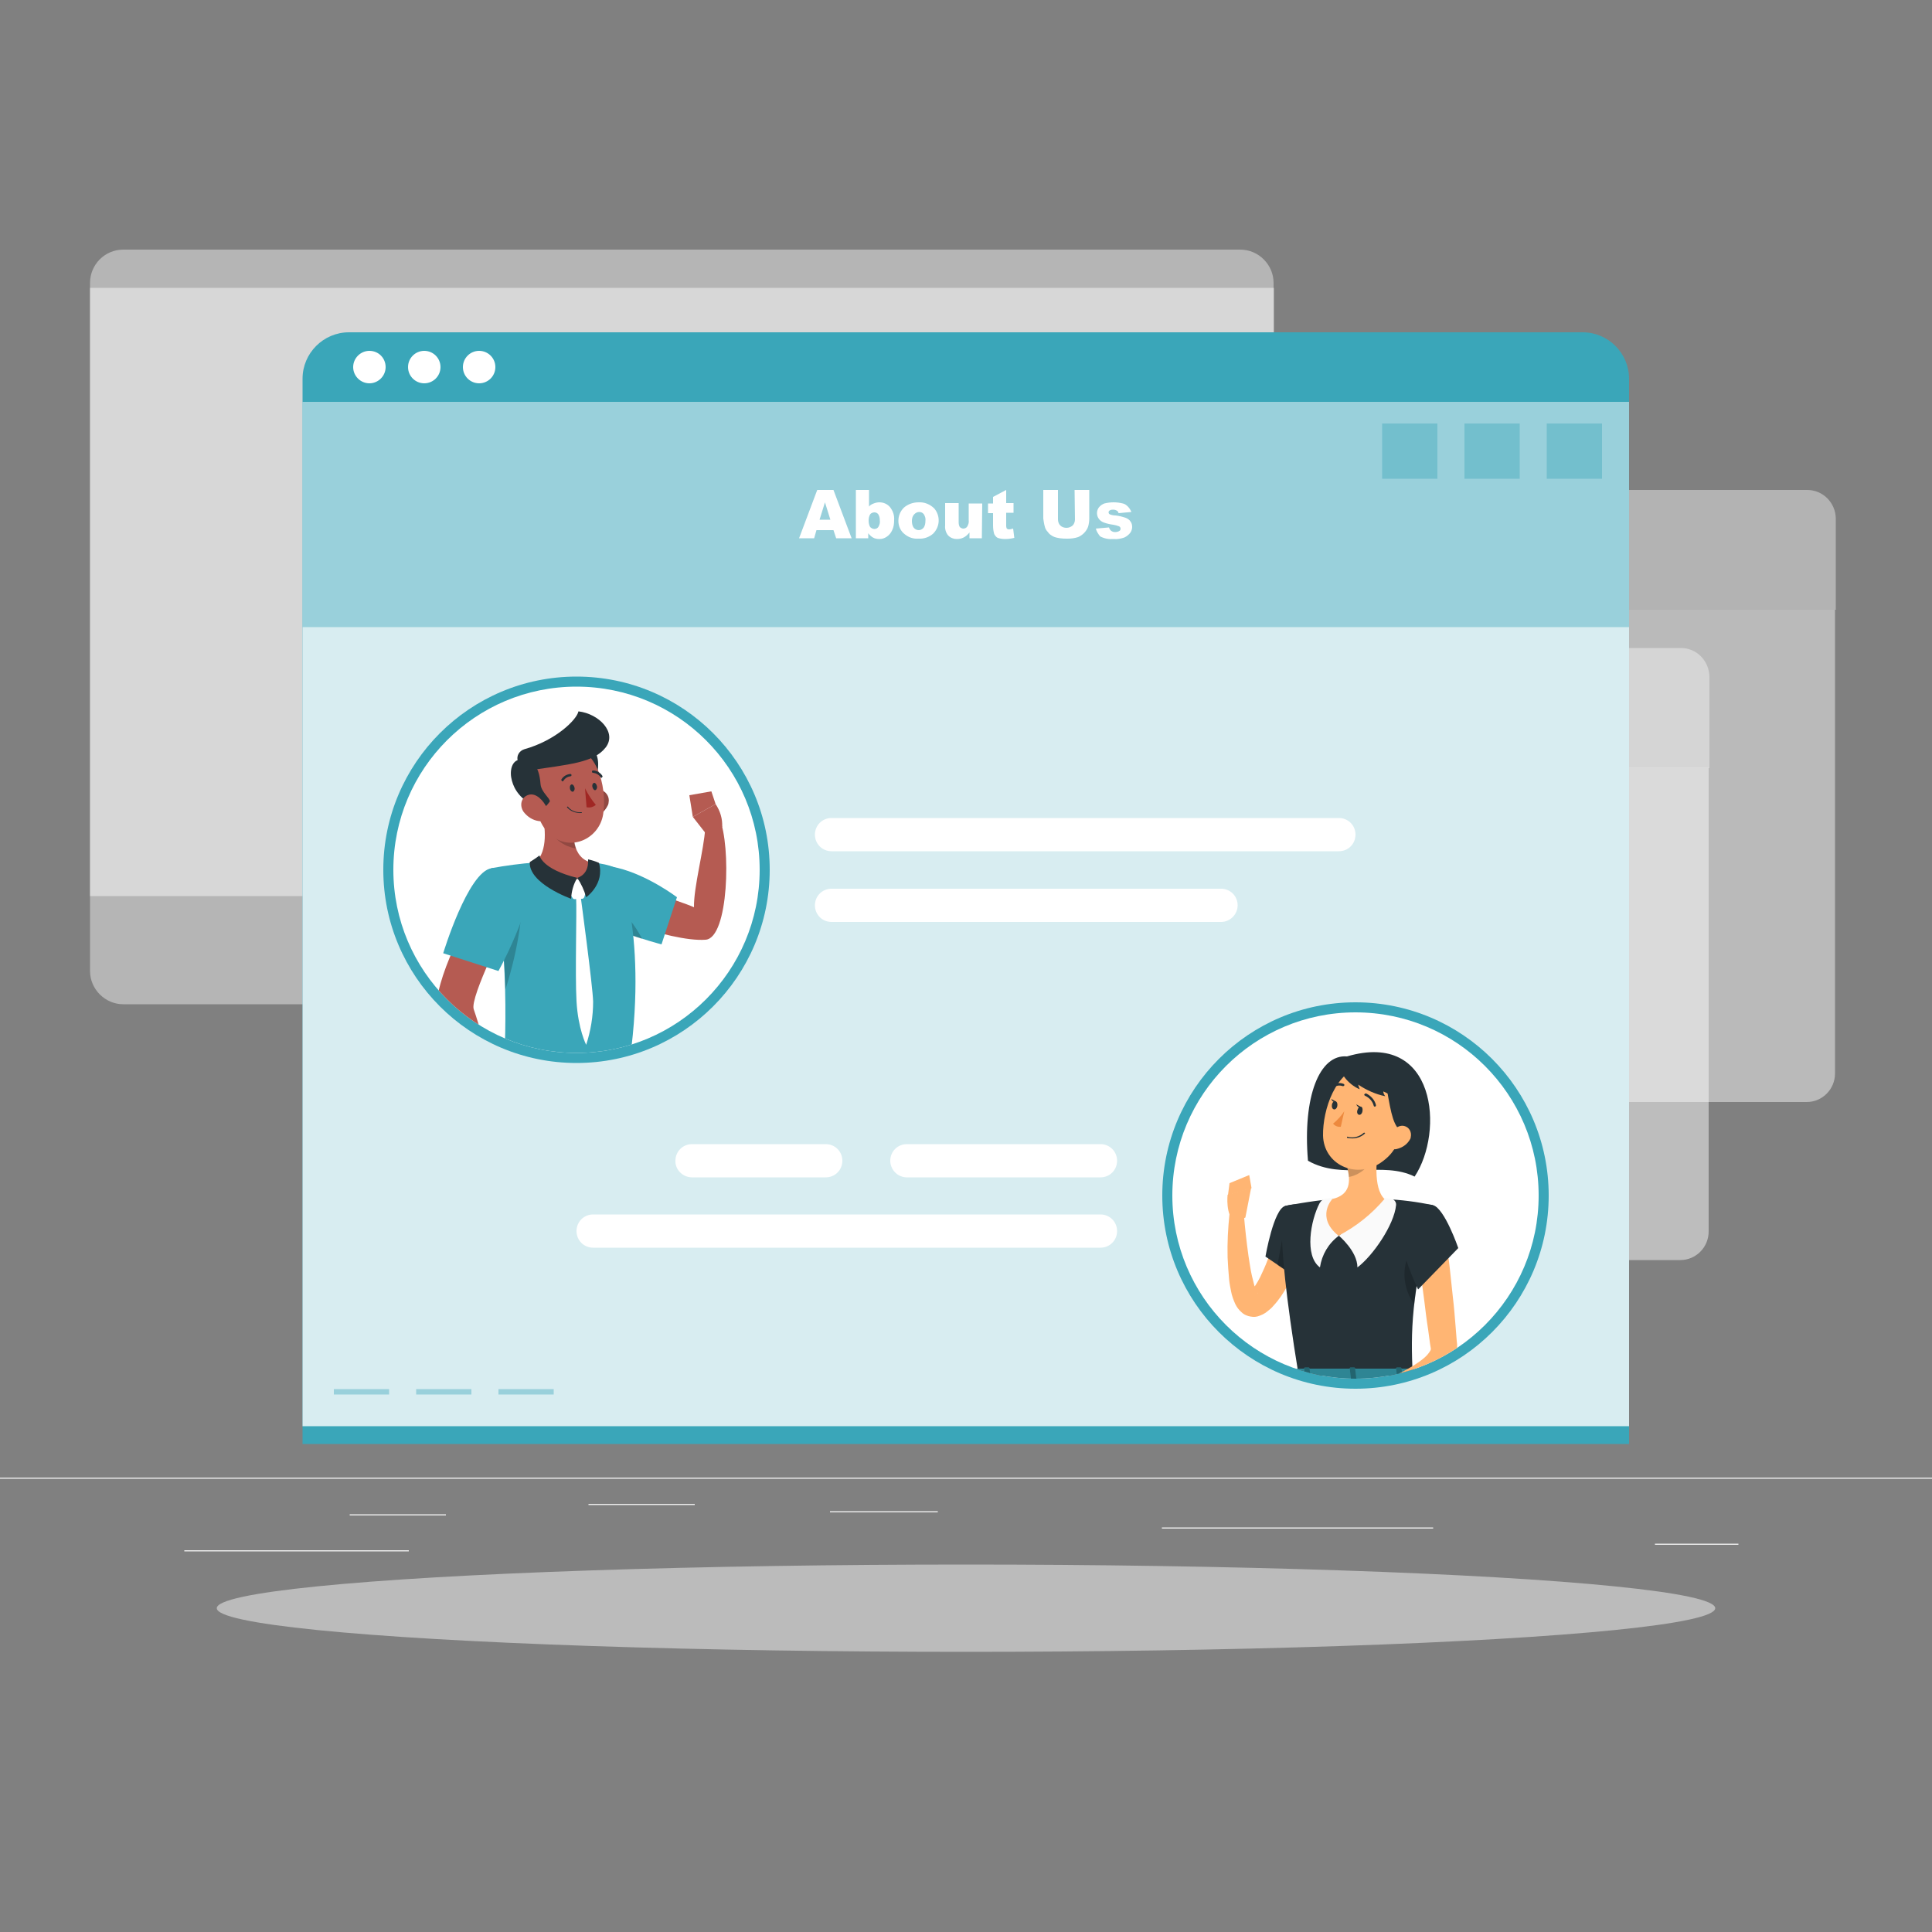 <?xml version="1.0" encoding="utf-8"?>
<!-- Generator: Adobe Illustrator 22.1.0, SVG Export Plug-In . SVG Version: 6.00 Build 0)  -->
<svg version="1.1" id="Layer_1" xmlns="http://www.w3.org/2000/svg" xmlns:xlink="http://www.w3.org/1999/xlink" x="0px" y="0px"
	 viewBox="0 0 500 500" style="enable-background:new 0 0 500 500;" xml:space="preserve">
<rect x="0" y="0" width="500" height="500" fill="#808080" stroke="none"/>
<style type="text/css">
	.st0{fill:#EBEBEB;}
	.st1{opacity:0.5;fill:#EBEBEB;}
	.st2{opacity:0.5;fill:#FAFAFA;}
	.st3{opacity:0.5;fill:#E6E6E6;}
	.st4{fill:#FFFFFF;}
	.st5{opacity:0.5;fill:#F5F5F5;}
	.st6{opacity:0.5;fill:#F0F0F0;}
	.st7{fill:#E6E6E6;}
	.st8{fill:#FAFAFA;}
	.st9{fill:#F0F0F0;}
	.st10{opacity:0.5;}
	.st11{fill:#F5F5F5;}
	.st12{fill:#3AA6B9;}
	.st13{opacity:0.8;fill:#FFFFFF;enable-background:new    ;}
	.st14{opacity:0.4;fill:#3AA6B9;enable-background:new    ;}
	.st15{clip-path:url(#SVGID_2_);}
	.st16{fill:#B55B52;}
	.st17{opacity:0.2;enable-background:new    ;}
	.st18{fill:#263238;}
	.st19{fill:#A02724;}
	.st20{clip-path:url(#SVGID_4_);}
	.st21{fill:#FFB573;}
	.st22{fill:#ED893E;}
	.st23{opacity:0.4;enable-background:new    ;}
</style>
<g id="freepik--background-complete--inject-22">
	<rect y="382.4" class="st0" width="500" height="0.3"/>
	<rect x="90.5" y="391.9" class="st0" width="24.9" height="0.3"/>
	<rect x="152.3" y="389.2" class="st0" width="27.5" height="0.3"/>
	<rect x="47.7" y="401.2" class="st0" width="58.1" height="0.3"/>
	<rect x="428.3" y="399.5" class="st0" width="21.6" height="0.3"/>
	<rect x="214.8" y="391.1" class="st0" width="27.9" height="0.3"/>
	<rect x="300.7" y="395.3" class="st0" width="70.2" height="0.3"/>
	<path class="st1" d="M31.9,64.6H321c4.7,0,8.6,3.9,8.6,8.6v178.1c0,4.7-3.9,8.6-8.6,8.6H31.9c-4.7,0-8.6-3.9-8.6-8.6V73.2
		C23.3,68.5,27.1,64.6,31.9,64.6z"/>
	<rect x="23.3" y="74.5" class="st2" width="306.4" height="157.4"/>
	<path class="st3" d="M231.3,134.1c0-4.1,3.3-7.3,7.4-7.3h229c4.1,0,7.3,3.3,7.4,7.3v23.7H231.3V134.1z"/>
	<circle class="st4" cx="290.7" cy="142.3" r="5.6"/>
	<circle class="st4" cx="271" cy="142.3" r="5.6"/>
	<circle class="st4" cx="251.3" cy="142.3" r="5.6"/>
	<path class="st5" d="M467.6,285.2h-229c-4.1,0-7.3-3.3-7.4-7.4v-120h243.7v120C474.9,281.9,471.6,285.2,467.6,285.2z"/>
	<path class="st6" d="M198.6,175.1c0-4.1,3.3-7.3,7.4-7.4h229c4.1,0,7.3,3.3,7.4,7.4v23.7H198.6V175.1z"/>
	<circle class="st7" cx="258" cy="183.2" r="5.6"/>
	<circle class="st7" cx="238.3" cy="183.2" r="5.6"/>
	<circle class="st7" cx="218.6" cy="183.2" r="5.6"/>
	<path class="st2" d="M434.9,326.1h-229c-4.1,0-7.3-3.3-7.4-7.4v-120h243.7v120C442.2,322.8,438.9,326.1,434.9,326.1z"/>
	<path class="st8" d="M165.8,216c0-4.1,3.3-7.3,7.4-7.4h229c4.1,0,7.3,3.3,7.4,7.4v23.7H165.8V216z"/>
	<circle class="st9" cx="225.3" cy="224.2" r="5.6"/>
	<circle class="st9" cx="205.6" cy="224.2" r="5.6"/>
	<circle class="st9" cx="185.9" cy="224.2" r="5.6"/>
	<path class="st7" d="M402.1,367.1h-229c-4.1,0-7.3-3.3-7.4-7.4v-120h243.7v120C409.5,363.8,406.2,367,402.1,367.1z"/>
</g>
<g id="freepik--Shadow--inject-22" class="st10">
	<ellipse id="freepik--path--inject-22" class="st11" cx="250" cy="416.2" rx="193.9" ry="11.3"/>
</g>
<g id="freepik--Page--inject-22">
	<path class="st12" d="M90.3,86h319.3c6.6,0,12,5.4,12,12v275.7l0,0H78.3l0,0V98C78.3,91.4,83.7,86,90.3,86z"/>
	<rect x="78.3" y="104" class="st13" width="343.3" height="265.1"/>
	<rect x="78.3" y="104" class="st14" width="343.3" height="58.3"/>
	<rect x="400.3" y="109.6" class="st14" width="14.3" height="14.3"/>
	<rect x="379" y="109.6" class="st14" width="14.3" height="14.3"/>
	<rect x="357.7" y="109.6" class="st14" width="14.3" height="14.3"/>
	<rect x="129" y="359.5" class="st14" width="14.3" height="1.4"/>
	<rect x="107.7" y="359.5" class="st14" width="14.3" height="1.4"/>
	<rect x="86.4" y="359.5" class="st14" width="14.3" height="1.4"/>
	<path class="st4" d="M215.7,137.2h-4.4l-0.6,2.1h-3.9l4.7-12.5h4.2l4.7,12.5h-4L215.7,137.2z M214.9,134.5l-1.4-4.5l-1.4,4.5
		L214.9,134.5z"/>
	<path class="st4" d="M221.4,126.8h3.5v4.3c0.3-0.4,0.7-0.6,1.2-0.8c0.5-0.2,1-0.3,1.5-0.3c1,0,2,0.4,2.7,1.2c0.8,1,1.2,2.2,1.1,3.4
		c0,0.9-0.1,1.8-0.5,2.6c-0.3,0.7-0.8,1.3-1.4,1.7c-0.6,0.4-1.2,0.6-1.9,0.6c-0.6,0-1.2-0.1-1.7-0.4c-0.5-0.3-0.9-0.7-1.2-1.1v1.3
		h-3.2V126.8z M224.8,134.7c0,0.6,0.1,1.2,0.4,1.7c0.3,0.3,0.7,0.5,1.1,0.5c0.4,0,0.8-0.2,1-0.5c0.3-0.5,0.5-1.1,0.4-1.7
		c0-0.6-0.1-1.1-0.4-1.6c-0.2-0.3-0.6-0.5-1-0.5c-0.4,0-0.9,0.2-1.1,0.5C224.9,133.6,224.8,134.2,224.8,134.7z"/>
	<path class="st4" d="M232.5,134.8c0-1.3,0.5-2.5,1.4-3.4c1-0.9,2.4-1.4,3.8-1.4c1.5-0.1,3,0.5,4.1,1.6c1.6,1.9,1.5,4.7-0.3,6.5
		c-1,0.9-2.4,1.4-3.8,1.3c-1.3,0.1-2.5-0.3-3.5-1.1C233.1,137.5,232.5,136.2,232.5,134.8z M236,134.8c0,0.6,0.1,1.3,0.5,1.8
		c0.6,0.7,1.6,0.8,2.3,0.2c0.1-0.1,0.1-0.1,0.2-0.2c0.4-0.5,0.5-1.2,0.5-1.8c0.1-0.6-0.1-1.2-0.4-1.7c-0.3-0.4-0.7-0.6-1.2-0.6
		c-0.5,0-0.9,0.2-1.3,0.6C236.2,133.5,236,134.1,236,134.8L236,134.8z"/>
	<path class="st4" d="M254.1,139.3h-3.2v-1.5c-0.4,0.5-0.9,1-1.5,1.3c-0.6,0.3-1.2,0.4-1.8,0.4c-0.8,0-1.6-0.3-2.2-0.9
		c-0.6-0.7-0.9-1.7-0.8-2.6v-5.8h3.5v5c0,0.4,0.1,0.9,0.3,1.2c0.2,0.2,0.6,0.4,0.9,0.4c0.4,0,0.8-0.2,1-0.5c0.3-0.5,0.5-1.1,0.4-1.7
		v-4.3h3.5L254.1,139.3z"/>
	<path class="st4" d="M260.4,126.8v3.4h1.9v2.5h-1.9v3.2c0,0.3,0,0.5,0.1,0.8c0.1,0.2,0.4,0.3,0.6,0.3c0.4,0,0.7-0.1,1.1-0.2
		l0.3,2.4c-0.8,0.2-1.6,0.3-2.4,0.3c-0.7,0-1.3-0.1-1.9-0.3c-0.4-0.2-0.7-0.6-0.9-1c-0.2-0.7-0.3-1.4-0.3-2.2v-3.2h-1.3v-2.5h1.3
		v-1.7L260.4,126.8z"/>
	<path class="st4" d="M278.1,126.8h3.8v7.4c0,0.7-0.1,1.4-0.3,2.1c-0.2,0.6-0.6,1.2-1.1,1.7c-0.4,0.4-1,0.8-1.5,1
		c-0.9,0.3-1.8,0.4-2.7,0.4c-0.7,0-1.3,0-2-0.1c-0.6-0.1-1.2-0.2-1.8-0.5c-0.5-0.3-1-0.6-1.3-1.1c-0.4-0.4-0.7-0.9-0.8-1.4
		c-0.2-0.7-0.3-1.4-0.4-2.1v-7.4h3.8v7.6c0,0.6,0.2,1.2,0.6,1.6c0.4,0.4,1,0.6,1.6,0.6c0.6,0,1.1-0.2,1.6-0.6c0.4-0.4,0.6-1,0.6-1.6
		L278.1,126.8z"/>
	<path class="st4" d="M283.6,136.8l3.4-0.3c0.1,0.3,0.3,0.7,0.6,0.9c0.3,0.2,0.6,0.3,1,0.3c0.4,0,0.8-0.1,1.1-0.3
		c0.2-0.1,0.3-0.3,0.3-0.6c0-0.3-0.2-0.5-0.4-0.6c-0.5-0.2-1-0.3-1.5-0.4c-0.8-0.1-1.7-0.3-2.5-0.6c-0.5-0.2-0.9-0.5-1.2-0.9
		c-0.3-0.4-0.5-0.9-0.5-1.5c0-0.6,0.2-1.1,0.5-1.5c0.4-0.5,0.9-0.8,1.4-1c0.8-0.2,1.6-0.3,2.4-0.3c0.8,0,1.6,0.1,2.4,0.3
		c0.5,0.1,0.9,0.4,1.3,0.8c0.4,0.4,0.7,0.9,0.9,1.4l-3.3,0.3c-0.1-0.3-0.2-0.5-0.4-0.6c-0.3-0.2-0.6-0.3-1-0.3c-0.3,0-0.6,0-0.9,0.2
		c-0.2,0.1-0.3,0.3-0.3,0.5c0,0.2,0.1,0.4,0.3,0.5c0.5,0.2,1,0.3,1.5,0.3c0.9,0.1,1.7,0.3,2.6,0.6c0.5,0.2,1,0.5,1.3,1
		c0.3,0.4,0.4,0.9,0.4,1.4c0,0.5-0.2,1.1-0.5,1.5c-0.4,0.5-0.9,0.9-1.5,1.2c-0.9,0.3-1.8,0.5-2.8,0.4c-1.2,0.1-2.4-0.1-3.5-0.7
		C284.3,138.3,283.8,137.6,283.6,136.8z"/>
	<circle class="st12" cx="149.2" cy="225.1" r="50"/>
	<circle class="st4" cx="149.2" cy="225.1" r="47.4"/>
	<g>
		<defs>
			<circle id="SVGID_1_" cx="149.2" cy="225.1" r="47.4"/>
		</defs>
		<clipPath id="SVGID_2_">
			<use xlink:href="#SVGID_1_"  style="overflow:visible;"/>
		</clipPath>
		<g class="st15">
			<path class="st16" d="M151.6,235l4-8.3c0,0,20.9,6.6,24,8.1c-0.1-5.2,2.6-15,2.9-20.4c0.8-0.8,2.7-2.6,3.7-2.6
				c3,7,2.4,31-3.6,31.4C173.2,243.9,151.6,235,151.6,235z"/>
			<path class="st12" d="M149,233.7c2.4,5.6,22.2,10.7,22.2,10.7l4-12.2c0,0-7.5-5.7-15.4-7.6C151.8,222.7,146.3,227.5,149,233.7z"
				/>
			<path class="st17" d="M149.4,234.4c2.4,3.6,11.1,6.8,16.8,8.6C162.3,235.6,157.2,231.5,149.4,234.4z"/>
			<path class="st16" d="M182.5,215.5l-3.2-4.1l5.9-3.3c1.2,1.8,1.8,3.8,1.7,5.9L182.5,215.5z"/>
			<polygon class="st16" points="178.4,205.8 184.1,204.8 185.2,208.1 179.3,211.4 			"/>
			<path class="st12" d="M160.3,225.1c0,0,8.1,19.4,1.7,55.5h-31.5c-0.4-5.3,2.3-31-3.4-55.9c3.8-0.7,7.6-1.2,11.5-1.5
				c4.9-0.3,9.7-0.3,14.6,0C158.4,223.7,160.3,225.1,160.3,225.1z"/>
			<path class="st17" d="M134.8,230.9c0.7,4.1-0.4,13.9-4,25.2c-0.2-9.7-1.2-19.3-3.1-28.9l0,0C130,226.9,134.1,227,134.8,230.9z"/>
			<path class="st16" d="M140.2,209.6c1,4.7,1.6,10.5-1.6,13.7c0,0,2,4.8,10.7,4.8c8,0,3.9-4.8,3.9-4.8c-5.3-1.3-5.2-7.7-4.3-11.4
				L140.2,209.6z"/>
			<path class="st4" d="M149.8,227.7l1.9,2.1c0.1,0.1,0.2,0.4,0.1,0.5l-0.6,1.9c-0.1,0.2-0.3,0.4-0.5,0.4l-2,0.1
				c-0.2,0-0.4-0.1-0.5-0.3l-1.2-1.8c-0.1-0.2-0.1-0.5,0-0.7l2-2.2C149.2,227.4,149.6,227.4,149.8,227.7z"/>
			<path class="st18" d="M149.4,227.2c-1,1.6-1.5,3.5-1.6,5.4c0,0-11-3.9-10.7-9.5c0,0,1.5-0.9,2.5-1.7
				C139.7,221.4,140.1,224.9,149.4,227.2z"/>
			<path class="st18" d="M149.4,227.2c1,1.5,1.8,3.2,2.3,5c0,0,4.9-3.4,3.3-8.9c-0.9-0.4-1.9-0.7-2.8-0.9
				C152.1,222.4,152.8,226,149.4,227.2z"/>
			<path class="st4" d="M150.3,232.2c0,0,3.1,23,3.2,27c0,3.8-0.6,7.5-1.8,11.2c0,0-2.1-4.1-2.5-11.3s0.1-22.8-0.1-26.8L150.3,232.2
				z"/>
			<path class="st17" d="M148.9,211.9c-0.6,2.5-0.6,5.2,0.2,7.7c-0.8-0.1-1.6-0.4-2.4-0.7c-3-1.4-4.5-3.6-6.1-6.8
				c-0.1-0.8-0.3-1.6-0.5-2.4L148.9,211.9z"/>
			<path class="st16" d="M157.2,208.6c-0.7,1.4-2,2.5-3.5,2.9c-2,0.6-3.1-1.2-2.6-3.2c0.5-1.8,2-4.2,4.1-3.9
				c1.5,0.2,2.6,1.7,2.3,3.2C157.5,207.9,157.4,208.3,157.2,208.6z"/>
			<path class="st17" d="M157.2,208.6c-0.7,1.4-2,2.5-3.5,2.9c-2,0.6-3.1-1.2-2.6-3.2c0.5-1.8,2-4.2,4.1-3.9
				c1.5,0.2,2.6,1.7,2.3,3.2C157.5,207.9,157.4,208.3,157.2,208.6z"/>
			<path class="st18" d="M151.4,204.5c2,1.8,5.6-8.2,1.6-11s-5.5,1-5.4,3.3S148.4,201.8,151.4,204.5z"/>
			<path class="st16" d="M137.8,202.8c0.9,6.4,1.2,10.1,4.6,13.2c5.2,4.6,12.7,1.1,13.7-5.3c0.9-5.8-0.8-15.3-7.2-17.4
				c-4.4-1.5-9.3,0.9-10.8,5.3C137.6,200,137.5,201.4,137.8,202.8z"/>
			<path class="st18" d="M137.4,208.2c1.1,0.7,2.6,2.6,4.9-0.8c0-0.9-2.2-2.4-2.4-4.4c-0.2-2.4-0.7-5-2.7-5.9
				c-4.5-2-5.3,1.8-4.9,4.1S133.9,206,137.4,208.2z"/>
			<path class="st18" d="M136.8,199.4c10.6-1.6,16.8-2,19.9-5.9s-1.7-8.8-7-9.4c-0.4,2.1-5.8,7.5-14,9.8c-1.3,0.4-2.1,1.7-1.7,3
				c0.2,0.6,0.5,1.1,1,1.4C136,199,136.8,199.4,136.8,199.4z"/>
			<path class="st16" d="M135.5,210.1c1,1.3,2.4,2.2,4,2.4c2.1,0.3,2.8-1.6,2-3.5c-0.8-1.7-2.7-3.9-4.7-3.3S134.4,208.5,135.5,210.1
				z"/>
			<path class="st18" d="M147.5,204c0,0.5,0.4,0.9,0.7,0.9s0.6-0.5,0.5-1s-0.4-0.9-0.7-0.9S147.4,203.4,147.5,204z"/>
			<path class="st18" d="M153.3,203.6c0.1,0.5,0.4,0.9,0.7,0.9s0.6-0.5,0.5-1s-0.4-0.9-0.7-0.9S153.2,203,153.3,203.6z"/>
			<path class="st19" d="M151.4,204c0.8,1.6,1.7,3,2.8,4.3c-0.7,0.6-1.6,0.8-2.4,0.6L151.4,204z"/>
			<path class="st18" d="M150.5,210.4c0.1,0,0.1-0.1,0.1-0.1c0,0,0,0,0,0c0-0.1-0.1-0.1-0.2-0.1c0,0,0,0,0,0
				c-1.3,0.1-2.6-0.4-3.4-1.4c0-0.1-0.1-0.1-0.2,0c-0.1,0-0.1,0.1,0,0.2c0,0,0,0,0,0C147.7,210,149.1,210.5,150.5,210.4z"/>
			<path class="st18" d="M145.6,202.2c0.1,0,0.2-0.1,0.2-0.1c0.4-0.7,1.1-1.1,1.8-1.2c0.2,0,0.3-0.1,0.3-0.3c0,0,0,0,0,0
				c0-0.2-0.1-0.3-0.3-0.3c-1,0.1-1.8,0.6-2.3,1.4c-0.1,0.1,0,0.3,0.1,0.4c0,0,0,0,0,0C145.4,202.2,145.5,202.2,145.6,202.2z"/>
			<path class="st18" d="M155.7,201.3l0.1-0.1c0.1-0.1,0.2-0.3,0.1-0.4c0,0,0,0,0,0c-0.5-0.8-1.4-1.4-2.4-1.4
				c-0.2,0-0.3,0.1-0.3,0.3c0,0,0,0,0,0c0,0.2,0.1,0.3,0.3,0.3l0,0c0.8,0.1,1.5,0.5,1.9,1.1C155.5,201.3,155.6,201.3,155.7,201.3z"
				/>
			<path class="st16" d="M123.6,233.3l8.1,4.8c0,0-10.2,20-9.1,23.1c1.5,4.2,3.8,13.4,6.5,18c-0.3,1-1.8,3.4-2.6,3.9
				c-6.4-4.3-13.5-18.5-13.5-22.5C113,251.3,123.6,233.3,123.6,233.3z"/>
			<path class="st12" d="M127.2,224.7c-6.1,0.9-12.5,22-12.5,22l14.3,4.6c2.6-4.8,4.8-9.8,6.6-14.9
				C138.3,228.6,133.7,223.8,127.2,224.7z"/>
			<path class="st16" d="M127.6,278.3l6.1-0.4l-3.1,6.7c0,0-5.4,0.2-6.3-3.9L127.6,278.3z"/>
			<polygon class="st16" points="138.7,281 135.6,287 130.6,284.6 133.7,277.9 			"/>
		</g>
	</g>
	<circle class="st12" cx="350.8" cy="309.4" r="50"/>
	<circle class="st4" cx="350.8" cy="309.4" r="47.4"/>
	<g>
		<defs>
			<circle id="SVGID_3_" cx="350.8" cy="309.4" r="47.4"/>
		</defs>
		<clipPath id="SVGID_4_">
			<use xlink:href="#SVGID_3_"  style="overflow:visible;"/>
		</clipPath>
		<g class="st20">
			<path class="st18" d="M348.6,273.4c-7.1-0.6-11.5,10.3-10.1,27c9,5.1,19.3,0,27.6,4.1C373.8,292.9,371.7,266.6,348.6,273.4z"/>
			<path class="st21" d="M337.5,321.8c-1,3.8-2.5,7.5-4.3,10.9c-1,1.9-2.2,3.7-3.7,5.3c-0.4,0.5-0.9,0.9-1.4,1.3
				c-0.8,0.7-1.7,1.1-2.7,1.4c-0.8,0.2-1.5,0.1-2.3-0.1c-0.7-0.2-1.3-0.5-1.8-1c-0.7-0.6-1.2-1.3-1.6-2.1c-0.5-1.1-0.9-2.2-1.1-3.3
				c-0.2-1-0.4-2-0.5-3c-0.2-2-0.3-3.9-0.4-5.8c-0.1-3.8,0.1-7.5,0.5-11.3l3.7,0.1c0.3,3.6,0.7,7.2,1.2,10.8
				c0.3,1.8,0.5,3.5,0.9,5.2c0.2,0.8,0.4,1.6,0.6,2.4c0.2,0.6,0.4,1.3,0.8,1.9c0.1,0.2,0.3,0.3,0.1,0.1c-0.2-0.1-0.4-0.3-0.6-0.3
				c-0.3-0.1-0.6-0.1-0.9-0.1c-0.5,0.1-0.5,0.2-0.3,0c0.2-0.2,0.4-0.4,0.6-0.7c0.9-1.2,1.7-2.6,2.3-4c0.7-1.5,1.4-3.1,1.9-4.7
				c0.6-1.6,1.2-3.3,1.6-4.9L337.5,321.8z"/>
			<path class="st18" d="M332.6,312.1c-3,0.8-5.1,13.1-5.1,13.1l11.5,7.8c0,0,4.7-14.6,2.4-17.9S337,311,332.6,312.1z"/>
			<polygon class="st17" points="332.9,314.9 330.6,327.4 335.2,330.5 			"/>
			<path class="st21" d="M322.3,315.1l1.5-7.7l-6.1,1.8c0,0-0.6,5.3,1.9,7.1L322.3,315.1z"/>
			<polygon class="st21" points="323.3,304.1 318.2,306.2 317.8,309.3 323.9,307.5 			"/>
			<path class="st18" d="M332.6,312.1c0,0-3.5,1.2,3.5,43.9h29.5c-0.5-12-0.5-19.5,5.2-44.1c-4.1-0.9-8.3-1.4-12.5-1.6
				c-4.5-0.3-9-0.3-13.4,0C339.1,310.8,332.6,312.1,332.6,312.1z"/>
			<path class="st17" d="M368.4,321.7c-2.7,0.7-5.2,3.6-4.9,9c0.2,2.4,1,4.8,2.5,6.8c0.5-4.1,1.3-9,2.5-15.1L368.4,321.7z"/>
			<path class="st8" d="M346.5,319.8c0,0,4.8,4,4.8,8.2c4-3,9.5-11,10-16.1c0.1-0.8-0.5-1.6-1.4-1.7c0,0,0,0-0.1,0
				c-0.4,0-0.7-0.1-1.1-0.1c-0.3-0.1-0.6,0-0.9,0.2L346.5,319.8z"/>
			<path class="st8" d="M346.5,319.8c-2.7,2-4.4,4.9-4.9,8.2c-4.1-3-2.4-12.2-0.1-16.6c0.4-0.7,1-1.2,1.8-1.2c0.6-0.1,1-0.1,1.4-0.2
				c0.2,0,0.4,0.1,0.5,0.3c0,0,0,0,0,0L346.5,319.8z"/>
			<path class="st21" d="M357,295.2c-0.8,4.3-1.7,12.2,1.3,15.1c-3.3,3.9-7.3,7.1-11.9,9.5c-6-4.8-1.6-9.5-1.6-9.5
				c4.8-1.1,4.7-4.7,3.9-8.1L357,295.2z"/>
			<path class="st17" d="M353.6,298l-4.9,4.2c0.2,0.8,0.3,1.6,0.4,2.4c1.8-0.3,4.7-1.8,5.1-3.8C354.3,299.8,354.1,298.9,353.6,298z"
				/>
			<path class="st21" d="M364.2,288.2c-2,6.9-2.7,9.9-7,12.8c-6.5,4.2-14.6,0.3-14.8-7.1c-0.1-6.7,3.2-16.9,10.7-18.2
				c5.4-0.9,10.5,2.7,11.4,8C364.8,285.2,364.7,286.8,364.2,288.2z"/>
			<path class="st18" d="M358.9,281.8c1.2,6.9,1.7,9.6,4.1,11.4s4.7-6.4,2.9-9.6S358.9,281.8,358.9,281.8z"/>
			<path class="st18" d="M347.4,275.3c-1.5,1.7,1.5,5.4,4.5,6.6c-0.2-0.4-0.3-0.8-0.4-1.2c2.1,1.4,4.5,2.5,7,3
				c-0.3-0.4-0.5-0.8-0.5-1.2c0-0.3,7.2,4.4,8.3,1s-2.5-7.9-8-9.4C353.5,272.9,349.2,273.1,347.4,275.3z"/>
			<path class="st18" d="M352.6,287.6c-0.1,0.6-0.5,1-0.9,0.9s-0.6-0.6-0.4-1.2s0.5-1,0.9-0.9S352.7,287,352.6,287.6z"/>
			<path class="st18" d="M346.1,286.2c-0.1,0.6-0.5,1-0.9,0.9s-0.6-0.6-0.5-1.2s0.5-1,0.9-0.9S346.2,285.6,346.1,286.2z"/>
			<path class="st18" d="M345.8,285.1l-1.3-0.7C344.5,284.4,345,285.6,345.8,285.1z"/>
			<path class="st22" d="M347.9,287.6c-0.8,1.2-1.8,2.3-2.9,3.2c0.5,0.6,1.2,0.9,2,0.8L347.9,287.6z"/>
			<path class="st18" d="M349.6,294.6c-0.3,0-0.6-0.1-0.9-0.1c-0.1,0-0.1-0.1-0.1-0.2c0-0.1,0.1-0.2,0.2-0.1c0,0,0,0,0,0
				c1.4,0.4,3,0,4.1-1c0.1-0.1,0.2-0.1,0.3,0c0.1,0.1,0.1,0.2,0,0.2C352.2,294.3,350.9,294.7,349.6,294.6z"/>
			<path class="st21" d="M364.7,295.2c-0.8,1.2-2,1.9-3.4,2.2c-1.8,0.3-2.6-1.3-1.9-3c0.6-1.5,2.2-3.4,4-3c1.3,0.3,2,1.6,1.7,2.9
				C365.1,294.6,364.9,294.9,364.7,295.2z"/>
			<path class="st18" d="M355.8,286.4c-0.1,0-0.3-0.1-0.3-0.3c-0.3-1.1-1.1-2-2.2-2.5c-0.2-0.1-0.3-0.3-0.2-0.4s0.3-0.3,0.4-0.2
				c0,0,0.1,0,0.1,0c1.2,0.6,2.2,1.7,2.5,3c0,0.2-0.1,0.4-0.3,0.4L355.8,286.4z"/>
			<path class="st18" d="M344.8,281.6c-0.1,0-0.2-0.1-0.3-0.2c-0.1-0.2-0.1-0.4,0.1-0.5c0.9-0.6,2.1-0.8,3.1-0.4
				c0.2,0.1,0.3,0.3,0.2,0.4c0,0,0,0,0,0c-0.1,0.2-0.3,0.2-0.4,0.2c0,0,0,0,0,0c-0.8-0.3-1.7-0.2-2.5,0.4
				C345,281.6,344.9,281.6,344.8,281.6z"/>
			<path class="st18" d="M352.3,286.5l-1.3-0.7C351,285.8,351.5,287,352.3,286.5z"/>
			<path class="st12" d="M366.1,354.4l0.8,2.6c0.1,0.2-0.1,0.4-0.5,0.4h-30.4c-0.3,0-0.5-0.1-0.5-0.3l-0.3-2.6
				c0-0.2,0.2-0.3,0.5-0.3h29.9C365.8,354.1,366,354.2,366.1,354.4z"/>
			<path class="st17" d="M366.1,354.4l0.8,2.6c0.1,0.2-0.1,0.4-0.5,0.4h-30.4c-0.3,0-0.5-0.1-0.5-0.3l-0.3-2.6
				c0-0.2,0.2-0.3,0.5-0.3h29.9C365.8,354.1,366,354.2,366.1,354.4z"/>
			<path class="st12" d="M362,357.7h0.8c0.2,0,0.3-0.1,0.3-0.2l-0.4-3.4c0-0.1-0.1-0.2-0.3-0.2h-0.8c-0.2,0-0.3,0.1-0.3,0.2l0.4,3.4
				C361.7,357.6,361.8,357.7,362,357.7z"/>
			<path class="st23" d="M362,357.7h0.8c0.2,0,0.3-0.1,0.3-0.2l-0.4-3.4c0-0.1-0.1-0.2-0.3-0.2h-0.8c-0.2,0-0.3,0.1-0.3,0.2l0.4,3.4
				C361.7,357.6,361.8,357.7,362,357.7z"/>
			<path class="st12" d="M338.2,357.7h0.8c0.2,0,0.3-0.1,0.3-0.2l-0.4-3.4c0-0.1-0.1-0.2-0.3-0.2h-0.8c-0.2,0-0.3,0.1-0.3,0.2
				l0.4,3.4C337.9,357.6,338,357.7,338.2,357.7z"/>
			<path class="st23" d="M338.2,357.7h0.8c0.2,0,0.3-0.1,0.3-0.2l-0.4-3.4c0-0.1-0.1-0.2-0.3-0.2h-0.8c-0.2,0-0.3,0.1-0.3,0.2
				l0.4,3.4C337.9,357.6,338,357.7,338.2,357.7z"/>
			<path class="st12" d="M350,357.7h0.8c0.2,0,0.3-0.1,0.3-0.2l-0.4-3.4c0-0.1-0.1-0.2-0.3-0.2h-0.8c-0.2,0-0.3,0.1-0.3,0.2l0.4,3.4
				C349.7,357.6,349.9,357.7,350,357.7z"/>
			<path class="st23" d="M350,357.7h0.8c0.2,0,0.3-0.1,0.3-0.2l-0.4-3.4c0-0.1-0.1-0.2-0.3-0.2h-0.8c-0.2,0-0.3,0.1-0.3,0.2l0.4,3.4
				C349.7,357.6,349.9,357.7,350,357.7z"/>
			<path class="st21" d="M347.9,362l-7.2-3.2l2,7.1c0,0,4.6,1,6.5-1.3L347.9,362z"/>
			<path class="st21" d="M374.3,320.7c0.3,2.5,0.6,5,0.9,7.5l0.8,7.5c0.3,2.5,0.5,5,0.7,7.5l0.3,3.8l0.1,0.9c0,0.1,0,0.5,0,0.8
				c0,0.3,0,0.6,0,0.9c-0.1,1.1-0.5,2.1-1,3c-0.9,1.4-2,2.7-3.4,3.7c-1.1,0.9-2.4,1.6-3.6,2.3c-2.4,1.2-4.8,2.2-7.4,3.1
				c-4.9,1.6-9.9,2.9-15,3.7l-0.8-3.6c2.3-0.8,4.7-1.6,7-2.4s4.6-1.8,6.8-2.8c2.2-1,4.3-2.1,6.3-3.3c0.9-0.6,1.8-1.2,2.6-1.9
				c0.6-0.5,1.2-1.2,1.6-1.9c0.1-0.2,0.1-0.3,0.1-0.5l-0.2-1.2l-0.5-3.7c-0.4-2.5-0.7-5-1-7.5l-1-7.5c-0.3-2.5-0.6-5-0.8-7.5
				L374.3,320.7z"/>
			<path class="st18" d="M370.9,311.9c3,0.9,6.5,11.1,6.5,11.1L367,333.7c0,0-5.3-11-4.1-14.8C364.3,314.9,367.5,310.9,370.9,311.9z
				"/>
			<polygon class="st21" points="334.8,360.3 336.8,366.1 342.7,365.9 340.7,358.8 			"/>
		</g>
	</g>
	<path class="st4" d="M346.5,220.3H215.2c-2.4,0-4.3-1.9-4.3-4.3l0,0c0-2.4,1.9-4.3,4.3-4.3c0,0,0,0,0,0h131.3
		c2.4,0,4.3,1.9,4.3,4.3l0,0C350.8,218.4,348.9,220.3,346.5,220.3C346.5,220.3,346.5,220.3,346.5,220.3z"/>
	<path class="st4" d="M316,238.6H215.2c-2.4,0-4.3-1.9-4.3-4.3c0,0,0,0,0,0l0,0c0-2.4,1.9-4.3,4.3-4.3H316c2.4,0,4.3,1.9,4.3,4.3
		l0,0C320.3,236.6,318.4,238.6,316,238.6C316,238.6,316,238.6,316,238.6z"/>
	<path class="st4" d="M234.7,304.7h50.1c2.4,0,4.3-1.9,4.3-4.3l0,0c0-2.4-1.9-4.3-4.3-4.3c0,0,0,0,0,0h-50.1c-2.4,0-4.3,1.9-4.3,4.3
		l0,0C230.4,302.7,232.3,304.7,234.7,304.7C234.7,304.7,234.7,304.7,234.7,304.7z"/>
	<path class="st4" d="M179.1,304.7h34.6c2.4,0,4.3-1.9,4.3-4.3c0,0,0,0,0,0l0,0c0-2.4-1.9-4.3-4.3-4.3h-34.6c-2.4,0-4.3,1.9-4.3,4.3
		l0,0C174.7,302.7,176.7,304.7,179.1,304.7C179.1,304.7,179.1,304.7,179.1,304.7z"/>
	<path class="st4" d="M153.5,322.9h131.3c2.4,0,4.3-1.9,4.3-4.3c0,0,0,0,0,0l0,0c0-2.4-1.9-4.3-4.3-4.3H153.5
		c-2.4,0-4.3,1.9-4.3,4.3c0,0,0,0,0,0l0,0C149.2,321,151.1,322.9,153.5,322.9z"/>
	<path class="st4" d="M99.8,95c0,2.3-1.9,4.2-4.2,4.2c-2.3,0-4.2-1.9-4.2-4.2c0-2.3,1.9-4.2,4.2-4.2c0,0,0,0,0,0
		C98,90.8,99.8,92.7,99.8,95z"/>
	<circle class="st4" cx="109.8" cy="95" r="4.2"/>
	<circle class="st4" cx="124" cy="95" r="4.2"/>
</g>
</svg>
